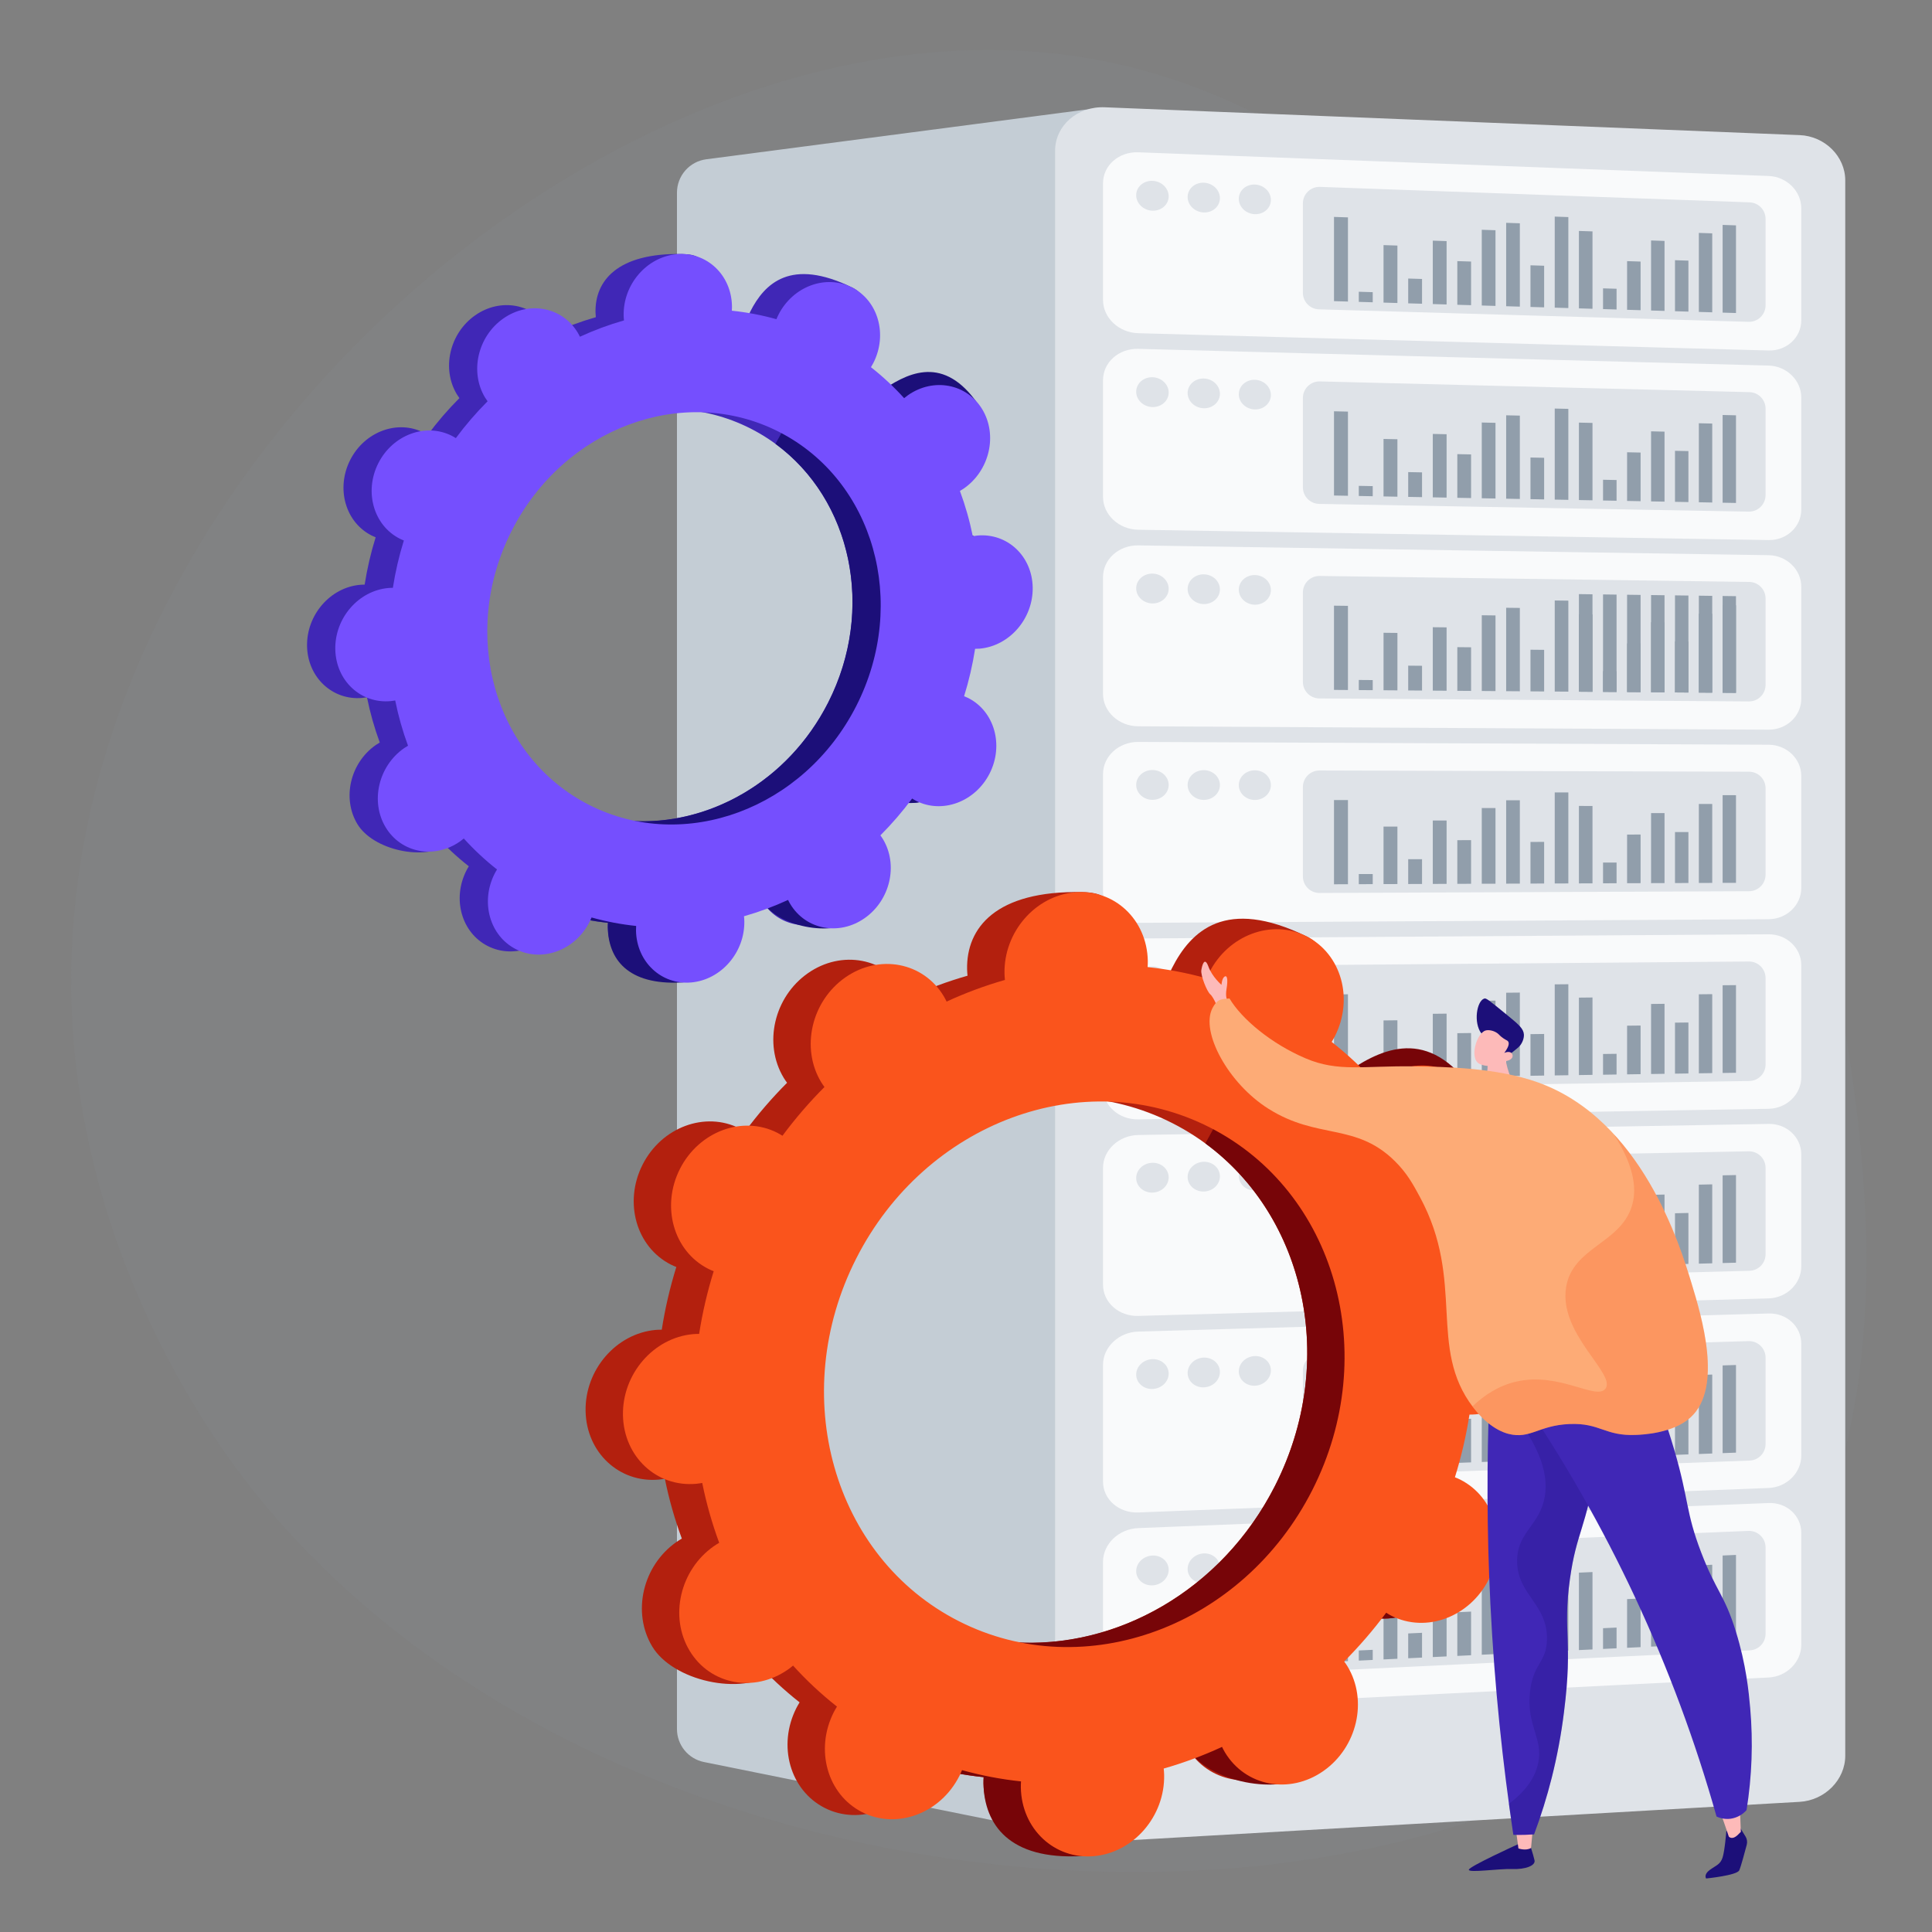<svg fill="none" height="467" viewBox="0 0 467 467" width="467" xmlns="http://www.w3.org/2000/svg">
    <rect x="0" y="0" width="467" height="467" fill="#808080" stroke="none"/>
    <path
        d="m441.942 226.747c7.169 37.15 21.703 112.446-13.077 162.816-63.128 91.419-277.796 84.977-368.473-30.28-7.841-9.965-47.166-61.943-42.874-133.118 7.441-123.454 141.782-232.878 249.446-211.386 63.011 12.578 104.892 67.603 122.135 90.262 7.103 9.331 39.645 53.342 52.842 121.706z"
        fill="#919eab" fill-opacity=".08" />
    <path
        d="m163.635 46.568v371.373c0 1.877.649 3.696 1.837 5.149 1.188 1.454 2.842 2.451 4.682 2.824l95.389 19.268 25.969-245.901-25.164-173.302-95.637 12.523c-1.957.257-3.755 1.217-5.057 2.701-1.302 1.484-2.02 3.391-2.019 5.366z"
        fill="#c4cdd5" />
    <path
        d="m435.005 32.659-167.969-6.728c-6.63-.264-11.997 4.44-11.997 10.51v398.414c0 6.07 5.381 10.682 11.997 10.304l167.969-9.62c6.097-.349 11.026-5.336 11.026-11.137v-380.798c0-5.801-4.929-10.704-11.026-10.946z"
        fill="#dfe3e8" />
    <path clip-rule="evenodd"
        d="m266.618 44.304v28.193c0 4.314 3.817 7.918 8.51 8.044l152.38 4.178c4.363.12 7.892-3.144 7.892-7.288v-27.088c0-4.145-3.529-7.645-7.892-7.803l-152.366-5.727c-4.707-.177-8.524 3.176-8.524 7.49zm11.948 6.625c2.168.068 3.923-1.484 3.923-3.473 0-1.987-1.754-3.672-3.923-3.743-2.168-.071-3.929 1.479-3.929 3.473 0 1.994 1.762 3.675 3.929 3.743zm16.313-3.032c0 1.983-1.746 3.53-3.901 3.455s-3.907-1.744-3.907-3.73c0-1.986 1.751-3.534 3.907-3.457 2.156.077 3.901 1.744 3.901 3.732zm8.442 3.876c2.143.073 3.879-1.47 3.879-3.448s-1.732-3.642-3.879-3.719c-2.146-.077-3.883 1.462-3.883 3.446 0 1.984 1.741 3.648 3.883 3.721z"
        fill="#f9fafb" fill-rule="evenodd" />
    <path clip-rule="evenodd"
        d="m266.618 91.907v28.192c0 4.314 3.817 7.874 8.51 7.951l152.38 2.494c4.363.073 7.892-3.23 7.892-7.375v-27.088c0-4.145-3.529-7.599-7.892-7.716l-152.366-4.043c-4.707-.125-8.524 3.271-8.524 7.585zm11.948 6.486c2.168.051 3.923-1.52 3.923-3.509s-1.754-3.643-3.923-3.699c-2.168-.055-3.929 1.517-3.929 3.509 0 1.992 1.762 3.648 3.929 3.699zm16.313-3.211c0 1.983-1.746 3.55-3.901 3.5s-3.907-1.702-3.907-3.688 1.751-3.553 3.907-3.5c2.156.054 3.901 1.706 3.901 3.688zm8.442 3.787c2.143.051 3.879-1.512 3.879-3.49 0-1.976-1.732-3.623-3.879-3.676-2.146-.054-3.883 1.509-3.883 3.49 0 1.981 1.741 3.626 3.883 3.676z"
        fill="#f9fafb" fill-rule="evenodd" />
    <path clip-rule="evenodd"
        d="m266.618 139.509v28.201c0 4.306 3.817 7.823 8.51 7.848l152.38.818c4.363.022 7.892-3.318 7.892-7.464v-27.088c0-4.145-3.529-7.559-7.892-7.627l-152.366-2.368c-4.707-.073-8.524 3.365-8.524 7.68zm11.948 6.355c2.168.027 3.923-1.565 3.923-3.554s-1.754-3.626-3.923-3.656c-2.168-.03-3.929 1.562-3.929 3.554s1.762 3.629 3.929 3.656zm16.313-3.391c0 1.983-1.746 3.569-3.901 3.542-2.155-.026-3.907-1.659-3.907-3.644 0-1.986 1.751-3.573 3.907-3.543s3.901 1.663 3.901 3.645zm8.442 3.694c2.143.025 3.879-1.556 3.879-3.533 0-1.978-1.732-3.599-3.879-3.629-2.146-.03-3.883 1.555-3.883 3.531 0 1.977 1.741 3.606 3.883 3.631z"
        fill="#f9fafb" fill-rule="evenodd" />
    <path clip-rule="evenodd"
        d="m266.618 187.112v28.191c0 4.314 3.817 7.79 8.51 7.763l152.38-.873c4.363-.025 7.892-3.404 7.892-7.55v-27.088c0-4.145-3.529-7.522-7.892-7.541l-152.366-.677c-4.707-.02-8.524 3.46-8.524 7.775zm11.948 6.222c2.168.002 3.923-1.609 3.923-3.597 0-1.989-1.754-3.606-3.923-3.612-2.168-.007-3.929 1.604-3.929 3.596s1.762 3.611 3.929 3.613zm16.313-3.572c0 1.983-1.746 3.59-3.901 3.587-2.155-.004-3.907-1.615-3.907-3.603 0-1.987 1.751-3.591 3.907-3.585 2.156.007 3.901 1.618 3.901 3.601zm8.442 3.601c2.143.003 3.879-1.598 3.879-3.576 0-1.976-1.732-3.585-3.879-3.591-2.146-.006-3.883 1.594-3.883 3.575 0 1.982 1.741 3.589 3.883 3.592z"
        fill="#f9fafb" fill-rule="evenodd" />
    <path clip-rule="evenodd"
        d="m266.618 234.713v28.193c0 4.314 3.817 7.746 8.51 7.669l152.38-2.558c4.363-.072 7.892-3.491 7.892-7.637v-27.088c0-4.139-3.529-7.482-7.892-7.454l-152.366 1.007c-4.707.032-8.524 3.554-8.524 7.868zm11.948 6.083c2.168-.012 3.923-1.643 3.923-3.63 0-1.991-1.754-3.587-3.923-3.577-2.168.009-3.929 1.651-3.929 3.64s1.762 3.58 3.929 3.567zm16.313-3.744c0 1.983-1.746 3.607-3.901 3.631-2.155.023-3.907-1.579-3.907-3.558 0-1.98 1.751-3.612 3.907-3.631s3.901 1.575 3.901 3.558zm8.442 3.508c2.143-.022 3.879-1.642 3.879-3.62 0-1.976-1.732-3.564-3.879-3.547-2.146.017-3.883 1.637-3.883 3.618s1.741 3.571 3.883 3.549z"
        fill="#f9fafb" fill-rule="evenodd" />
    <path clip-rule="evenodd"
        d="m266.618 282.312v28.195c0 4.314 3.817 7.705 8.51 7.574l152.38-4.235c4.363-.12 7.892-3.579 7.892-7.724v-27.088c0-4.146-3.529-7.443-7.892-7.366l-152.366 2.684c-4.707.082-8.524 3.648-8.524 7.96zm11.948 5.961c2.168-.052 3.923-1.694 3.923-3.683s-1.754-3.566-3.923-3.525c-2.168.042-3.929 1.691-3.929 3.683s1.762 3.577 3.929 3.525zm16.313-3.932c0 1.984-1.746 3.631-3.901 3.674-2.155.042-3.907-1.53-3.907-3.516s1.751-3.631 3.907-3.673c2.156-.043 3.901 1.533 3.901 3.515zm8.442 3.415c2.143-.045 3.879-1.685 3.879-3.661 0-1.978-1.732-3.547-3.879-3.506-2.146.041-3.883 1.683-3.883 3.662 0 1.98 1.741 3.549 3.883 3.505z"
        fill="#f9fafb" fill-rule="evenodd" />
    <path clip-rule="evenodd"
        d="m266.618 329.917v28.193c0 4.312 3.817 7.662 8.51 7.479l152.38-5.918c4.363-.17 7.892-3.667 7.892-7.812v-27.088c0-4.146-3.529-7.404-7.892-7.279l-152.366 4.374c-4.707.13-8.524 3.737-8.524 8.051zm11.948 5.826c2.168-.069 3.923-1.738 3.923-3.727 0-1.987-1.754-3.548-3.923-3.482-2.168.066-3.929 1.735-3.929 3.727s1.762 3.552 3.929 3.482zm16.313-4.112c0 1.983-1.746 3.647-3.901 3.716-2.155.07-3.907-1.487-3.907-3.473 0-1.985 1.751-3.649 3.907-3.715 2.156-.067 3.901 1.49 3.901 3.472zm8.442 3.322c2.143-.075 3.879-1.727 3.879-3.705 0-1.977-1.732-3.535-3.879-3.462-2.146.073-3.883 1.722-3.883 3.703s1.741 3.538 3.883 3.464z"
        fill="#f9fafb" fill-rule="evenodd" />
    <path clip-rule="evenodd"
        d="m266.618 377.519v28.193c0 4.314 3.817 7.621 8.51 7.386l152.38-7.614c4.363-.211 7.892-3.747 7.892-7.892v-27.088c0-4.146-3.529-7.366-7.892-7.192l-152.366 6.057c-4.707.187-8.524 3.835-8.524 8.15zm11.948 5.695c2.168-.093 3.923-1.782 3.923-3.77 0-1.989-1.754-3.53-3.923-3.44-2.168.09-3.929 1.776-3.929 3.77s1.762 3.533 3.929 3.44zm16.313-4.294c0 1.983-1.746 3.665-3.901 3.757s-3.907-1.441-3.907-3.429c0-1.987 1.751-3.668 3.907-3.758s3.901 1.447 3.901 3.43zm8.442 3.229c2.143-.092 3.879-1.77 3.879-3.746 0-1.978-1.732-3.509-3.879-3.421-2.146.088-3.883 1.766-3.883 3.747s1.741 3.511 3.883 3.42z"
        fill="#f9fafb" fill-rule="evenodd" />
    <path
        d="m426.771 73.792c0 2.255-1.862 4.064-4.116 3.998l-103.839-3.018c-2.163-.063-3.884-1.834-3.884-3.998v-21.604c0-2.266 1.88-4.079 4.144-3.997l103.839 3.74c2.152.077 3.856 1.844 3.856 3.997z"
        fill="#dfe3e8" />
    <path
        d="m426.771 119.669c0 2.238-1.835 4.04-4.072 4l-103.839-1.869c-2.18-.039-3.928-1.818-3.928-3.999v-21.606c0-2.248 1.853-4.055 4.1-3.999l103.839 2.591c2.17.054 3.9 1.829 3.9 3.999z"
        fill="#dfe3e8" />
    <path
        d="m426.771 165.547c0 2.22-1.807 4.016-4.027 4l-103.839-.722c-2.199-.016-3.973-1.802-3.973-4v-21.608c0-2.231 1.825-4.03 4.056-3.999l103.839 1.445c2.187.03 3.944 1.812 3.944 3.999z"
        fill="#dfe3e8" />
    <path
        d="m426.771 211.423c0 2.203-1.78 3.991-3.983 4l-103.839.425c-2.216.01-4.017-1.784-4.017-3.999v-21.608c0-2.214 1.798-4.007 4.012-4l103.839.297c2.205.006 3.988 1.795 3.988 4z"
        fill="#dfe3e8" />
    <path
        d="m426.771 257.301c0 2.185-1.754 3.966-3.939 3.999l-103.839 1.571c-2.233.034-4.061-1.766-4.061-3.999v-21.608c0-2.196 1.771-3.982 3.968-4l103.839-.848c2.222-.018 4.032 1.778 4.032 4z"
        fill="#dfe3e8" />
    <path
        d="m426.771 303.176c0 2.168-1.727 3.941-3.895 3.998l-103.839 2.719c-2.249.059-4.105-1.748-4.105-3.999v-21.604c0-2.179 1.745-3.957 3.923-3.999l103.84-1.998c2.238-.043 4.076 1.76 4.076 3.999z"
        fill="#dfe3e8" />
    <path
        d="m426.771 349.05c0 2.151-1.701 3.917-3.851 3.997l-103.839 3.868c-2.266.085-4.149-1.729-4.149-3.997v-21.603c0-2.162 1.718-3.933 3.879-3.998l103.839-3.146c2.256-.068 4.121 1.742 4.121 3.998z"
        fill="#dfe3e8" />
    <path
        d="m426.771 394.926c0 2.134-1.675 3.892-3.807 3.995l-103.839 5.014c-2.282.111-4.193-1.71-4.193-3.995v-21.6c0-2.145 1.692-3.908 3.835-3.997l103.839-4.291c2.272-.094 4.165 1.723 4.165 3.997z"
        fill="#dfe3e8" />
    <g fill="#919eab">
        <path d="m325.825 72.89-3.373-.099v-20.36l3.373.115z" />
        <path d="m331.812 73.067-3.366-.099v-2.448l3.366.103z" />
        <path d="m337.781 73.244-3.356-.1v-13.898l3.356.111z" />
        <path d="m343.733 73.419-3.346-.098v-5.994l3.346.104z" />
        <path d="m349.669 73.594-3.337-.098v-15.329l3.337.111z" />
        <path d="m355.587 73.769-3.326-.098v-10.556l3.326.106z" />
        <path d="m361.489 73.945-3.318-.1v-18.305l3.318.112z" />
        <path d="m367.376 74.118-3.309-.098v-20.161l3.309.114z" />
        <path d="m373.246 74.292-3.301-.098v-10.066l3.301.106z" />
        <path d="m379.098 74.464-3.29-.096v-22.01l3.29.114z" />
        <path d="m384.935 74.636-3.281-.096v-18.718l3.281.112z" />
        <path d="m390.755 74.808-3.271-.096v-5.012l3.271.101z" />
        <path d="m396.561 74.98-3.264-.096v-11.765l3.264.106z" />
        <path d="m402.348 75.151-3.253-.095v-16.933l3.253.111z" />
        <path d="m408.121 75.323-3.244-.096v-12.332l3.244.106z" />
        <path d="m413.878 75.492-3.236-.095v-19.101l3.236.111z" />
        <path d="m419.619 75.662-3.228-.096v-21.2l3.228.111z" />
        <path d="m325.825 119.838-3.373-.063v-20.36l3.373.079z" />
        <path d="m331.812 119.949-3.366-.062v-2.448l3.366.064z" />
        <path d="m337.781 120.059-3.356-.062v-13.897l3.356.072z" />
        <path d="m343.733 120.17-3.346-.062v-5.994l3.346.067z" />
        <path d="m349.669 120.279-3.337-.062v-15.329l3.337.074z" />
        <path d="m355.587 120.389-3.326-.061v-10.556l3.326.069z" />
        <path d="m361.489 120.498-3.318-.062v-18.305l3.318.075z" />
        <path d="m367.376 120.607-3.309-.062v-20.161l3.309.077z" />
        <path d="m373.246 120.716-3.301-.062v-10.066l3.301.069z" />
        <path d="m379.098 120.823-3.29-.06v-22.01l3.29.077z" />
        <path d="m384.935 120.932-3.281-.062v-18.718l3.281.076z" />
        <path d="m390.755 121.039-3.271-.06v-5.013l3.271.065z" />
        <path d="m396.561 121.147-3.264-.06v-11.765l3.264.069z" />
        <path d="m402.348 121.254-3.253-.06v-16.933l3.253.074z" />
        <path d="m408.121 121.36-3.244-.06v-12.33l3.244.069z" />
        <path d="m413.878 121.467-3.236-.06v-19.1l3.236.074z" />
        <path d="m419.619 121.573-3.228-.06v-21.202l3.228.078z" />
        <path d="m384.934 167.226-3.282-.025v-23.593l3.282.043z" />
        <path d="m390.754 167.269-3.271-.024v-23.561l3.271.042z" />
        <path d="m396.559 167.313-3.264-.025v-23.528l3.264.042z" />
        <path d="m402.347 167.356-3.254-.024v-23.497l3.254.043z" />
        <path d="m408.12 167.399-3.244-.024v-23.464l3.244.043z" />
        <path d="m413.877 167.441-3.236-.023v-23.431l3.236.043z" />
        <path d="m419.618 167.485-3.229-.025v-23.399l3.229.043z" />
        <path d="m325.823 166.786-3.373-.025v-20.36l3.373.041z" />
        <path d="m331.812 166.83-3.366-.025v-2.447l3.366.027z" />
        <path d="m337.783 166.874-3.356-.025v-13.896l3.356.036z" />
        <path d="m343.734 166.919-3.347-.024v-5.994l3.347.03z" />
        <path d="m349.67 166.963-3.337-.024v-15.329l3.337.036z" />
        <path d="m355.588 167.007-3.326-.024v-10.556l3.326.034z" />
        <path d="m361.491 167.051-3.318-.026v-18.305l3.318.04z" />
        <path d="m367.376 167.095-3.309-.025v-20.16l3.309.039z" />
        <path d="m373.247 167.139-3.301-.025v-10.066l3.301.033z" />
        <path d="m379.099 167.182-3.29-.024v-22.01l3.29.041z" />
        <path d="m384.935 167.226-3.282-.025v-18.719l3.282.04z" />
        <path d="m390.756 167.269-3.271-.023v-5.012l3.271.028z" />
        <path d="m396.562 167.313-3.264-.025v-11.764l3.264.033z" />
        <path d="m402.348 167.355-3.254-.023v-16.932l3.254.036z" />
        <path d="m408.12 167.399-3.244-.024v-12.33l3.244.033z" />
        <path d="m413.877 167.441-3.236-.023v-19.101l3.236.04z" />
        <path d="m419.62 167.485-3.229-.025v-21.2l3.229.039z" />
        <path d="m325.825 213.734-3.373.012v-20.36l3.373.003z" />
        <path d="m331.812 213.712-3.366.012v-2.448l3.366-.009z" />
        <path d="m337.781 213.691-3.356.011v-13.896l3.356-.001z" />
        <path d="m343.733 213.669-3.346.013v-5.994l3.346-.008z" />
        <path d="m349.669 213.649-3.337.011v-15.33h3.337z" />
        <path d="m355.587 213.626-3.326.013v-10.556l3.326-.003z" />
        <path d="m361.489 213.606-3.318.011v-18.305l3.318.002z" />
        <path d="m367.376 213.584-3.309.012v-20.161l3.309.003z" />
        <path d="m373.246 213.563-3.301.011v-10.066l3.301-.003z" />
        <path d="m379.098 213.541-3.29.013v-22.01l3.29.006z" />
        <path d="m384.935 213.521-3.281.012v-18.72l3.281.003z" />
        <path d="m390.755 213.5-3.271.011v-5.012l3.271-.008z" />
        <path d="m396.561 213.48-3.264.011v-11.765l3.264-.002z" />
        <path d="m402.348 213.457-3.253.013v-16.932l3.253.002z" />
        <path d="m408.121 213.437-3.244.013v-12.332l3.244-.002z" />
        <path d="m413.878 213.416-3.236.013v-19.1l3.236.003z" />
        <path d="m419.619 213.396-3.228.011v-21.2l3.228.005z" />
        <path d="m325.825 260.682-3.373.048v-20.36l3.373-.033z" />
        <path d="m331.812 260.593-3.366.051v-2.449l3.366-.047z" />
        <path d="m337.781 260.506-3.356.049v-13.897l3.356-.038z" />
        <path d="m343.733 260.42-3.346.048v-5.993l3.346-.044z" />
        <path d="m349.669 260.333-3.337.049v-15.33l3.337-.036z" />
        <path d="m355.587 260.246-3.326.049v-10.556l3.326-.041z" />
        <path d="m361.489 260.159-3.318.049v-18.307l3.318-.033z" />
        <path d="m367.376 260.072-3.309.049v-20.161l3.309-.032z" />
        <path d="m373.246 259.987-3.301.047v-10.064l3.301-.041z" />
        <path d="m379.098 259.902-3.29.047v-22.01l3.29-.03z" />
        <path d="m384.935 259.815-3.281.049v-18.719l3.281-.034z" />
        <path d="m390.755 259.73-3.271.049v-5.014l3.271-.042z" />
        <path d="m396.561 259.645-3.264.048v-11.765l3.264-.037z" />
        <path d="m402.348 259.561-3.253.047v-16.931l3.253-.035z" />
        <path d="m408.121 259.476-3.244.047v-12.33l3.244-.038z" />
        <path d="m413.878 259.392-3.236.047v-19.1l3.236-.033z" />
        <path d="m419.619 259.308-3.228.048v-21.202l3.228-.031z" />
        <path d="m325.825 307.629-3.373.087v-20.36l3.373-.071z" />
        <path d="m331.812 307.475-3.366.087v-2.447l3.366-.085z" />
        <path d="m337.781 307.322-3.356.086v-13.897l3.356-.076z" />
        <path d="m343.733 307.168-3.346.087v-5.993l3.346-.081z" />
        <path d="m349.669 307.017-3.337.085v-15.329l3.337-.073z" />
        <path d="m355.587 306.864-3.326.087v-10.556l3.326-.077z" />
        <path d="m361.489 306.712-3.318.086v-18.305l3.318-.071z" />
        <path d="m367.376 306.562-3.309.084v-20.161l3.309-.068z" />
        <path d="m373.246 306.411-3.301.085v-10.066l3.301-.078z" />
        <path d="m379.098 306.261-3.29.084v-22.01l3.29-.067z" />
        <path d="m384.935 306.111-3.281.084v-18.719l3.281-.069z" />
        <path d="m390.755 305.961-3.271.084v-5.012l3.271-.081z" />
        <path d="m396.561 305.811-3.264.084v-11.764l3.264-.076z" />
        <path d="m402.348 305.663-3.253.083v-16.931l3.253-.071z" />
        <path d="m408.121 305.514-3.244.084v-12.332l3.244-.072z" />
        <path d="m413.878 305.366-3.236.084v-19.101l3.236-.068z" />
        <path d="m419.619 305.219-3.228.082v-21.2l3.228-.066z" />
        <path d="m325.825 354.577-3.373.123v-20.36l3.373-.107z" />
        <path d="m331.812 354.356-3.366.125v-2.448l3.366-.122z" />
        <path d="m337.781 354.138-3.356.124v-13.898l3.356-.112z" />
        <path d="m343.733 353.919-3.346.123v-5.994l3.346-.118z" />
        <path d="m349.669 353.701-3.337.122v-15.328l3.337-.111z" />
        <path d="m355.587 353.483-3.326.124v-10.556l3.326-.114z" />
        <path d="m361.489 353.267-3.318.122v-18.307l3.318-.107z" />
        <path d="m367.376 353.051-3.309.121v-20.161l3.309-.106z" />
        <path d="m373.246 352.835-3.301.121v-10.066l3.301-.114z" />
        <path d="m379.098 352.62-3.29.12v-22.01l3.29-.103z" />
        <path d="m384.935 352.405-3.281.12v-18.718l3.281-.106z" />
        <path d="m390.755 352.19-3.271.12v-5.011l3.271-.116z" />
        <path d="m396.561 351.977-3.264.12v-11.765l3.264-.11z" />
        <path d="m402.348 351.764-3.253.12v-16.931l3.253-.106z" />
        <path d="m408.121 351.553-3.244.12v-12.332l3.244-.109z" />
        <path d="m413.878 351.341-3.236.119v-19.101l3.236-.104z" />
        <path d="m419.619 351.13-3.228.118v-21.2l3.228-.103z" />
        <path d="m325.825 401.525-3.373.161v-20.36l3.373-.145z" />
        <path d="m331.812 401.239-3.366.161v-2.448l3.366-.159z" />
        <path d="m337.781 400.954-3.356.159v-13.896l3.356-.15z" />
        <path d="m343.733 400.669-3.346.16v-5.994l3.346-.155z" />
        <path d="m349.669 400.385-3.337.16v-15.33l3.337-.146z" />
        <path d="m355.587 400.103-3.326.158v-10.555l3.326-.151z" />
        <path d="m361.489 399.82-3.318.158v-18.305l3.318-.143z" />
        <path d="m367.376 399.539-3.309.158v-20.161l3.309-.142z" />
        <path d="m373.246 399.258-3.301.158v-10.066l3.301-.15z" />
        <path d="m379.098 398.979-3.29.156v-22.008l3.29-.141z" />
        <path d="m384.935 398.7-3.281.156v-18.719l3.281-.142z" />
        <path d="m390.755 398.422-3.271.156v-5.012l3.271-.153z" />
        <path d="m396.561 398.144-3.264.156v-11.765l3.264-.147z" />
        <path d="m402.348 397.868-3.253.154v-16.931l3.253-.142z" />
        <path d="m408.121 397.591-3.244.155v-12.33l3.244-.145z" />
        <path d="m413.878 397.317-3.236.154v-19.1l3.236-.141z" />
        <path d="m419.619 397.042-3.228.155v-21.202l3.228-.139z" />
    </g>
    <path
        d="m327.29 389.524c8.384 4.262 18.919.349 23.52-8.731 4.602-9.08 1.549-19.89-6.836-24.152-.434-.221-.876-.406-1.322-.584 1.542-4.959 2.719-10.024 3.521-15.154.473 0 .963-.01 1.452-.054 9.566-.853 17.159-9.644 16.958-19.636-.2-9.992-8.117-17.399-17.68-16.546-.5.044-.991.123-1.48.21-.991-4.921-2.36-9.759-4.095-14.469.439-.258.878-.524 1.305-.824 8.185-5.734 10.801-17.049 5.841-25.278s-15.61-10.246-23.793-4.513c-.42.295-.815.613-1.205.935-3.254-3.595-6.804-6.909-10.614-9.909.27-.442.533-.89.772-1.361 4.611-9.078 10.635-18.996 2.183-23.121-19.549-9.544-27.94-1.375-32.547 7.705-.238.474-.445.947-.642 1.421-4.669-1.307-9.44-2.217-14.262-2.723.03-.505.052-1.01.042-1.523-.2-9.991 2.764-15.398-6.838-15.584-20.94-.407-28.005 8.682-27.805 18.671.011.523.054 1.034.106 1.541-4.827 1.378-9.54 3.127-14.098 5.231-.218-.445-.445-.887-.704-1.318-4.957-8.226-15.609-10.246-23.794-4.511s-10.802 17.048-5.84 25.277c.254.422.532.815.814 1.204-3.668 3.675-7.062 7.613-10.155 11.783-.405-.254-.817-.502-1.252-.723-8.385-4.262-18.919-.349-23.52 8.731s-1.55 19.89 6.835 24.152c.434.221.878.405 1.323.584-1.542 4.958-2.719 10.023-3.52 15.154-.474 0-.963.009-1.452.054-9.568.852-17.159 9.643-16.96 19.635.198 9.993 8.118 17.399 17.679 16.547.501-.045.992-.123 1.479-.21.994 4.921 2.367 9.759 4.105 14.469-.441.257-.878.524-1.306.824-8.185 5.733-10.8 17.048-5.84 25.277 4.959 8.229 21.365 12.048 29.55 6.314.42-.293-4.942-2.413-4.552-2.735 3.254 3.594 6.804 6.909 10.614 9.908-.27.442-.535.891-.774 1.361-4.609 9.078-1.548 19.89 6.837 24.152s18.919.349 23.528-8.731c.239-.474.446-.947.643-1.421 4.669 1.307 9.44 2.218 14.262 2.723-.03.505-.054 1.011-.042 1.524.2 9.99 8.116 17.399 17.679 16.546 9.563-.852 17.159-9.643 16.959-19.636-.011-.521-.055-1.032-.106-1.539 4.827-1.378 9.54-3.127 14.098-5.231.218.445.444.887.703 1.318 4.958 8.226 15.61 10.246 23.795 4.512 8.185-5.735 10.8-17.049 5.84-25.278-.254-.421-.533-.814-.816-1.204 3.669-3.674 7.064-7.612 10.157-11.783.404.25.814.498 1.25.719zm-104.527 1.326c-30.444-15.456-41.561-54.708-24.818-87.675 16.742-32.967 54.984-47.156 85.426-31.699 30.443 15.457 41.557 54.71 24.82 87.675s-54.984 47.156-85.428 31.699z"
        fill="#b3200e" />
    <path
        d="m347.635 340.856c9.566-.852 17.158-9.643 16.958-19.635-.201-9.993-8.117-17.399-17.68-16.547-.5.045-.991.123-1.481.21-.99-4.921-2.359-9.758-4.094-14.469.438-.257.877-.524 1.305-.824 8.185-5.733 18.311-19.588 12.535-27.263-10.959-14.565-22.301-8.261-30.485-2.526-.42.295-.814.613-1.204.935-3.254-3.595-6.805-6.909-10.614-9.909.27-.442.533-.89.772-1.361 2.51-4.94 2.731-10.388 1.073-15.019-7.905 13.913-15.693 27.891-23.363 41.934 24.288 17.796 32.02 52.869 16.839 82.77-12.862 25.336-38.435 39.563-63.409 37.781-1.115 2.889-2.21 5.793-3.4 8.654-3.238 7.763-6.914 15.367-10.597 22.96 2.315.436 4.64.778 6.974 1.024-.03.505-.054 1.011-.043 1.524.201 9.99 6.266 18.48 23.604 17.559 9.59-.508 11.24-10.656 11.039-20.649-.011-.521-.053-1.032-.106-1.539 4.827-1.379 9.541-3.128 14.099-5.233.217.447.443.889.704 1.32 4.956 8.226 22.151 11.721 30.335 5.987 8.183-5.733 4.262-18.525-.696-26.753-.255-.421-.534-.814-.815-1.204 3.668-3.675 7.062-7.613 10.155-11.783.406.254.816.504 1.252.723 8.383 4.262 18.919.349 23.52-8.731 4.602-9.08 1.549-19.89-6.835-24.152-.436-.221-.878-.405-1.323-.584 1.542-4.958 2.719-10.023 3.52-15.154.488.006.971-.001 1.461-.046z"
        fill="#770508" />
    <path
        d="m336.311 390.55c8.384 4.262 18.919.347 23.528-8.731 4.61-9.079 1.549-19.89-6.835-24.152-.436-.221-.878-.408-1.323-.584 1.542-4.959 2.719-10.024 3.52-15.155.474 0 .963-.009 1.453-.052 9.566-.852 17.159-9.643 16.958-19.635-.2-9.993-8.117-17.401-17.68-16.547-.5.044-.991.123-1.48.21-.991-4.921-2.36-9.758-4.095-14.469.44-.257.878-.524 1.305-.824 8.185-5.733 10.801-17.048 5.841-25.277s-15.609-10.247-23.794-4.513c-.419.293-.814.611-1.204.933-3.254-3.595-6.805-6.909-10.614-9.907.27-.442.533-.891.773-1.361 4.61-9.08 1.549-19.89-6.836-24.152-8.386-4.262-18.919-.349-23.521 8.731-.238.473-.445.947-.642 1.421-4.67-1.306-9.441-2.217-14.263-2.722.03-.505.054-1.012.043-1.523-.201-9.991-8.117-17.399-17.68-16.547-9.563.853-17.159 9.644-16.958 19.635.011.522.053 1.032.105 1.54-4.827 1.378-9.54 3.127-14.098 5.232-.217-.446-.445-.889-.704-1.319-4.956-8.227-15.608-10.248-23.793-4.513s-10.802 17.049-5.841 25.278c.254.421.532.816.815 1.204-3.668 3.675-7.062 7.614-10.155 11.784-.406-.254-.818-.503-1.252-.723-8.385-4.262-18.919-.349-23.528 8.73-4.61 9.078-1.551 19.889 6.835 24.151.434.221.877.406 1.323.583-1.542 4.959-2.719 10.024-3.521 15.154-.473 0-.962.01-1.452.052-9.566.854-17.159 9.645-16.958 19.636.2 9.991 8.117 17.4 17.68 16.546.5-.044.991-.123 1.479-.21.994 4.922 2.366 9.76 4.104 14.471-.44.257-.878.522-1.306.822-8.184 5.735-10.8 17.049-5.84 25.278s15.609 10.248 23.793 4.513c.42-.294.815-.611 1.205-.933 3.254 3.595 6.804 6.909 10.614 9.909-.27.442-.534.888-.773 1.359-4.61 9.08-1.549 19.889 6.836 24.152 8.386 4.262 18.919.347 23.521-8.731.238-.474.445-.948.642-1.421 4.67 1.306 9.44 2.216 14.262 2.723-.03.505-.053 1.01-.042 1.522.2 9.992 8.117 17.4 17.68 16.548 9.563-.853 17.159-9.645 16.958-19.636-.011-.523-.054-1.032-.106-1.539 4.827-1.379 9.541-3.129 14.098-5.233.218.445.446.889.704 1.318 4.957 8.227 15.609 10.248 23.794 4.513s10.802-17.048 5.841-25.277c-.254-.422-.532-.816-.815-1.205 3.668-3.674 7.062-7.613 10.155-11.784.398.258.808.506 1.244.727zm-104.527 1.326c-30.444-15.458-41.556-54.71-24.818-87.675 16.737-32.965 54.984-47.158 85.428-31.701 30.444 15.458 41.555 54.712 24.818 87.675s-54.984 47.159-85.428 31.701z"
        fill="#fa541c" />
    <path
        d="m297.664 242.67s-1.736-.241-1.196-3.561c.424-2.603.102-3.473-.512-3.016-.614.456-.701 1.965-.701 1.965s-2.24-1.91-3.157-4.42-1.515-.395-1.713.857c-.197 1.252 1.319 5.14 2.174 5.864.856.725 2.109 3.92 2.109 3.92z"
        fill="#fdbab9" />
    <path
        d="m366.754 445.865s-11.524 5.235-11.707 6.072c-.183.836 7.407-.281 10.508-.158 3.102.123 5.652-.797 5.368-2.111-.285-1.313-1.368-4.616-1.368-4.616z"
        fill="#1c0f79" />
    <path d="m366.333 441.617.699 5.186s1.825.649 3.05-.118l.522-5.683z" fill="#fdbab9" />
    <path
        d="m420.576 441.747 1.34 2.15c.185.296.308.628.361.974s.034.699-.055 1.037c-.473 1.788-1.405 5.274-1.812 6.183-.556 1.238-8.01 1.973-8.01 1.973s-.664-.936.883-2.064c1.547-1.129 2.543-1.307 3.089-2.976s.911-6.382.911-6.382z"
        fill="#1c0f79" />
    <path
        d="m414.997 436.275c.489.39 2.884 7.656 2.884 7.656s.775.992 2.246-.473.666-.657.666-.657l-.276-7.146z"
        fill="#fdbab9" />
    <path
        d="m359.995 337.429c-.607 15.47-.631 32.277.258 50.232 1.002 20.218 3.016 38.905 5.555 55.844.947.03 1.933.035 2.97 0 .699-.02 1.376-.053 2.032-.099 1.672-4.467 3.095-9.024 4.262-13.648 1.322-5.259 2.317-10.594 2.979-15.975 2.218-17.522-.382-19.05 1.421-32.036 1.594-11.499 3.861-11.949 6.522-28.276 2.887-17.716.737-20.373-.308-21.334-4.445-4.087-14.897-1.304-25.691 5.292z"
        fill="#4027b6" />
    <path
        d="m385.689 332.136c-4.245-3.897-13.951-1.537-24.204 4.412 11.795 12.744 13.08 21.009 11.667 26.373-1.599 6.064-6.456 7.809-6.439 14.438.024 8.145 7.375 10.303 7.219 18.924-.103 5.7-3.334 5.64-4.104 12.68-.903 8.33 3.315 11.2 1.951 17.364-.589 2.652-2.267 6.117-7.048 9.686.345 2.526.697 5.036 1.067 7.494.947.03 1.933.034 2.971 0 .698-.02 1.376-.054 2.031-.1 1.673-4.467 3.095-9.023 4.262-13.648 1.325-5.259 2.323-10.594 2.987-15.977 2.218-17.522-.382-19.05 1.421-32.035 1.594-11.5 3.861-11.949 6.522-28.276 2.892-17.717.739-20.375-.303-21.335z"
        fill="#1c0f79" opacity=".24" />
    <path
        d="m367.302 337.17c21.305 31.161 37.389 65.586 47.618 101.921 1.062.492 2.24.675 3.4.528 1.491-.214 2.856-.952 3.852-2.081 1.311-8.154 1.607-16.439.883-24.666-.349-3.928-.967-10.468-3.473-18.541-2.805-9.043-4.736-9.551-8.39-19.119-3.789-9.931-2.876-12.409-6.512-24.835-2.187-7.445-4.901-14.725-8.12-21.784z"
        fill="#4027b6" />
    <path
        d="m363.495 253.142s.332 4.352 1.786 7.577c1.313 2.911 7.799 4.566 9.122 5.183s-2.36 2.658-6.109 3.157-14.513-.025-16.493-1.391c-1.979-1.365 1.514-1.367 4.168-2.435 2.653-1.069 4.042-6.365 3.495-8.733-.548-2.368 4.031-3.358 4.031-3.358z"
        fill="#fdbab9" />
    <path
        d="m358.085 249.818c-1.974-2.62-1.133-7.765.632-8.426.503-.188.843.079 5.867 4.191 2.494 2.041 3.707 3.092 3.773 4.499.041.857-.331 1.883-.9 2.604-.293.371-.772.79-1.782 1.579-.897.694-.846.677-1.116.876-.65.474-1.855 1.247-3.844 1.953.067-.589.082-1.183.044-1.775-.045-.769-.191-1.53-.432-2.262-.589-1.651-1.599-2.388-2.242-3.239z"
        fill="#1c0f79" />
    <path
        d="m363.142 256.55s-2.447 1.959-5.428.652c-2.668-1.169-.843-7.444 1.374-8.112.741-.222 1.972.021 2.824.632.504.36.608.661 1.443 1.234.769.529 1.044.521 1.22.83.223.386.218 1.132-.967 2.731.712-.339 1.413-.315 1.78.056.122.138.203.306.236.487.128.839-.835 1.502-2.482 1.49z"
        fill="#fdbab9" />
    <path
        d="m408.613 342.632c-4.237 3.838-11.577 4.149-13.179 4.217-7.541.315-8.618-2.954-16.078-2.635-7.484.316-9.455 3.737-14.761 2.368-.939-.242-4.611-1.309-8.513-6.407-11.05-14.45-1.814-30.348-12.837-50.789-1.66-3.081-3.122-5.79-6.061-8.698-9.513-9.406-18.583-5.128-30.569-12.677-9.835-6.193-16.435-18.641-13.576-24.253 1.293-2.543 2.414-2.21 4.152-2.412 2.919 4.95 10.142 10.987 18.453 14.502 7.885 3.334 13.961 1.737 26.026 1.909 7.373.104 20.032.281 30.07 3.875 25.099 8.985 34.393 39.543 37.142 48.577 2.396 7.901 7.656 25.246-.269 32.423z"
        fill="#fdab76" />
    <path
        d="m388.053 335.691c2.737-3.531-11.385-13.26-9.489-24.6 1.596-9.553 12.919-10.508 15.814-19.329 1.252-3.811 1.016-9.361-4.308-17.62 11.681 12.661 16.868 29.704 18.805 36.07 2.401 7.893 7.661 25.243-.263 32.42-4.239 3.838-11.578 4.149-13.18 4.217-7.541.315-8.617-2.954-16.077-2.635-7.484.316-9.456 3.736-14.761 2.368-.94-.242-4.611-1.309-8.514-6.408-.058-.075-.107-.157-.157-.228 2.945-2.809 6.472-5.072 10.697-6.015 10.386-2.32 19.216 4.619 21.433 1.76z"
        fill="#fa541c" opacity=".24" />
    <path
        d="m214.61 192.796c6.336 3.217 14.297.263 17.781-6.599 3.483-6.862 1.171-15.032-5.167-18.249-.327-.158-.663-.307-.999-.441 1.165-3.747 2.054-7.574 2.661-11.451.363 0 .728 0 1.105-.039 7.23-.646 12.968-7.288 12.816-14.838-.151-7.551-6.134-13.15-13.364-12.506-.378.035-.749.093-1.119.158-.748-3.719-1.782-7.375-3.094-10.935.332-.194.663-.396.987-.622 6.185-4.333 8.163-12.887 4.42-19.1-3.743-6.213-11.798-7.744-17.983-3.41-.316.221-.614.461-.909.704-2.46-2.716-5.143-5.221-8.023-7.487.204-.335.405-.672.584-1.028 3.484-6.862 8.037-14.357 1.65-17.475-14.774-7.212-21.113-1.039-24.597 5.823-.18.355-.336.717-.485 1.078-3.528-.985-7.134-1.672-10.778-2.052.022-.38.039-.762.032-1.151-.158-7.55 2.09-11.636-5.169-11.778-15.825-.316-21.163 6.562-21.012 14.112.008.395.041.78.079 1.163-3.648 1.042-7.209 2.364-10.654 3.954-.157-.338-.336-.672-.531-.998-3.746-6.216-11.797-7.743-17.982-3.41s-8.164 12.887-4.42 19.101c.191.316.401.616.614.911-2.772 2.774-5.337 5.748-7.673 8.898-.316-.192-.619-.38-.947-.548-6.337-3.217-14.297-.262-17.781 6.599-3.484 6.86-1.179 15.032 5.152 18.249.328.166.663.307.999.441-1.165 3.747-2.054 7.574-2.66 11.451-.365 0-.728 0-1.105.039-7.23.646-12.968 7.288-12.816 14.839.152 7.55 6.136 13.149 13.364 12.505.379-.035.75-.093 1.119-.158.748 3.719 1.782 7.375 3.094 10.935-.332.195-.663.396-.987.622-6.185 4.333-8.163 12.887-4.42 19.1 3.743 6.213 16.149 9.105 22.333 4.772.316-.222-3.734-1.823-3.441-2.066 2.465 2.718 5.154 5.224 8.04 7.49-.204.335-.404.673-.584 1.028-3.484 6.862-1.172 15.032 5.165 18.249 6.336 3.218 14.298.264 17.782-6.598.18-.355.336-.717.485-1.078 3.529.985 7.135 1.672 10.78 2.052-.024.38-.041.764-.033 1.151.158 7.55 6.134 13.149 13.364 12.505 7.229-.644 12.968-7.288 12.816-14.838 0-.395-.041-.78-.081-1.164 3.649-1.039 7.211-2.358 10.656-3.946.158.338.336.672.532.996 3.746 6.218 11.796 7.744 17.981 3.411s8.164-12.885 4.42-19.1c-.193-.316-.403-.616-.616-.91 2.772-2.777 5.337-5.753 7.674-8.906.304.187.615.374.944.542zm-78.994 1.002c-23.008-11.681-31.414-41.347-18.757-66.258s41.553-35.639 64.563-23.958c23.011 11.681 31.413 41.347 18.757 66.258-12.657 24.912-41.55 35.639-64.563 23.958z"
        fill="#4027b6" />
    <path
        d="m229.981 156.017c7.23-.645 12.968-7.288 12.816-14.838-.151-7.55-6.134-13.149-13.364-12.505-.379.034-.75.094-1.119.157-.748-3.719-1.782-7.375-3.094-10.934.332-.194.663-.396.987-.622 6.184-4.335 13.837-14.805 9.471-20.605-8.283-11.007-16.854-6.243-23.039-1.908-.316.221-.614.461-.909.704-2.46-2.716-5.143-5.221-8.023-7.487.204-.335.405-.672.585-1.028 1.894-3.735 2.063-7.852.811-11.351-5.975 10.515-11.861 21.078-17.656 31.69 18.354 13.451 24.197 39.956 12.724 62.553-9.722 19.148-29.045 29.901-47.918 28.553-.842 2.183-1.667 4.378-2.568 6.54-2.447 5.868-5.225 11.614-8.008 17.352 1.751.329 3.508.587 5.27.775-.023.38-.041.764-.033 1.151.158 7.55 4.736 13.965 17.838 13.27 7.249-.385 8.494-8.05 8.343-15.605 0-.395-.042-.78-.079-1.164 3.647-1.039 7.209-2.358 10.653-3.946.158.338.336.673.532.996 3.746 6.218 16.733 8.859 22.927 4.526s3.219-14-.527-20.218c-.193-.316-.403-.616-.616-.911 2.773-2.776 5.337-5.753 7.674-8.905.307.193.618.381.947.548 6.336 3.217 14.297.262 17.781-6.598 3.484-6.861 1.171-15.033-5.167-18.25-.327-.158-.663-.306-.999-.44 1.165-3.747 2.054-7.575 2.661-11.451.368-.01.733-.016 1.099-.048z"
        fill="#1c0f79" />
    <path
        d="m221.424 193.571c6.337 3.217 14.299.263 17.783-6.599 3.484-6.861 1.17-15.032-5.167-18.249-.328-.158-.663-.306-.999-.441 1.165-3.746 2.054-7.574 2.66-11.45.363 0 .728-.008 1.105-.04 7.23-.646 12.966-7.288 12.816-14.838-.15-7.551-6.136-13.15-13.365-12.506-.378.035-.749.093-1.118.158-.752-3.719-1.791-7.375-3.107-10.934.333-.195.663-.397.987-.622 6.186-4.334 8.163-12.888 4.42-19.101-3.743-6.213-11.797-7.744-17.981-3.411-.316.223-.616.463-.911.706-2.459-2.716-5.142-5.221-8.021-7.487.204-.335.403-.672.584-1.028 3.484-6.862 1.17-15.033-5.166-18.25-6.337-3.217-14.297-.264-17.781 6.598-.182.355-.337.717-.486 1.078-3.529-.985-7.135-1.672-10.779-2.052.022-.381.041-.762.033-1.151-.158-7.55-6.136-13.149-13.365-12.504-7.23.646-12.968 7.288-12.817 14.838 0 .395.041.78.081 1.163-3.648 1.04-7.21 2.359-10.655 3.946-.158-.338-.335-.672-.531-.998-3.746-6.218-11.796-7.744-17.981-3.411-6.185 4.333-8.163 12.887-4.42 19.101.193.316.402.616.616.909-2.773 2.778-5.338 5.754-7.675 8.906-.307-.192-.618-.38-.948-.548-6.336-3.217-14.296-.262-17.78 6.599-3.484 6.86-1.171 15.032 5.165 18.249.328.166.663.307.999.441-1.165 3.747-2.054 7.574-2.66 11.451-.363 0-.728 0-1.097.039-7.23.646-12.968 7.288-12.816 14.839.152 7.55 6.134 13.149 13.364 12.505.377-.035.748-.093 1.118-.158.749 3.719 1.784 7.375 3.096 10.935-.333.194-.663.396-.987.622-6.185 4.333-8.163 12.887-4.42 19.1s11.797 7.745 17.982 3.411c.315-.222.615-.462.91-.705 2.462 2.717 5.148 5.222 8.029 7.489-.204.334-.403.672-.584 1.029-3.482 6.86-1.17 15.031 5.167 18.248 6.336 3.217 14.298.263 17.78-6.599.182-.355.337-.716.487-1.078 3.528.985 7.134 1.672 10.778 2.052-.022.381-.039.764-.033 1.151.158 7.55 6.136 13.15 13.365 12.504 7.23-.646 12.968-7.287 12.817-14.838 0-.395-.041-.78-.081-1.164 3.648-1.039 7.211-2.358 10.655-3.946.158.338.337.672.532.996 3.746 6.218 11.797 7.744 17.982 3.411s8.163-12.886 4.42-19.1c-.191-.316-.403-.616-.616-.91 2.772-2.777 5.337-5.754 7.675-8.906.303.193.614.381.942.548zm-78.994 1.002c-23.007-11.681-31.403-41.347-18.756-66.258s41.554-35.639 64.563-23.958c23.009 11.681 31.413 41.347 18.756 66.258-12.657 24.912-41.555 35.64-64.563 23.958z"
        fill="#754ffe" />
</svg>